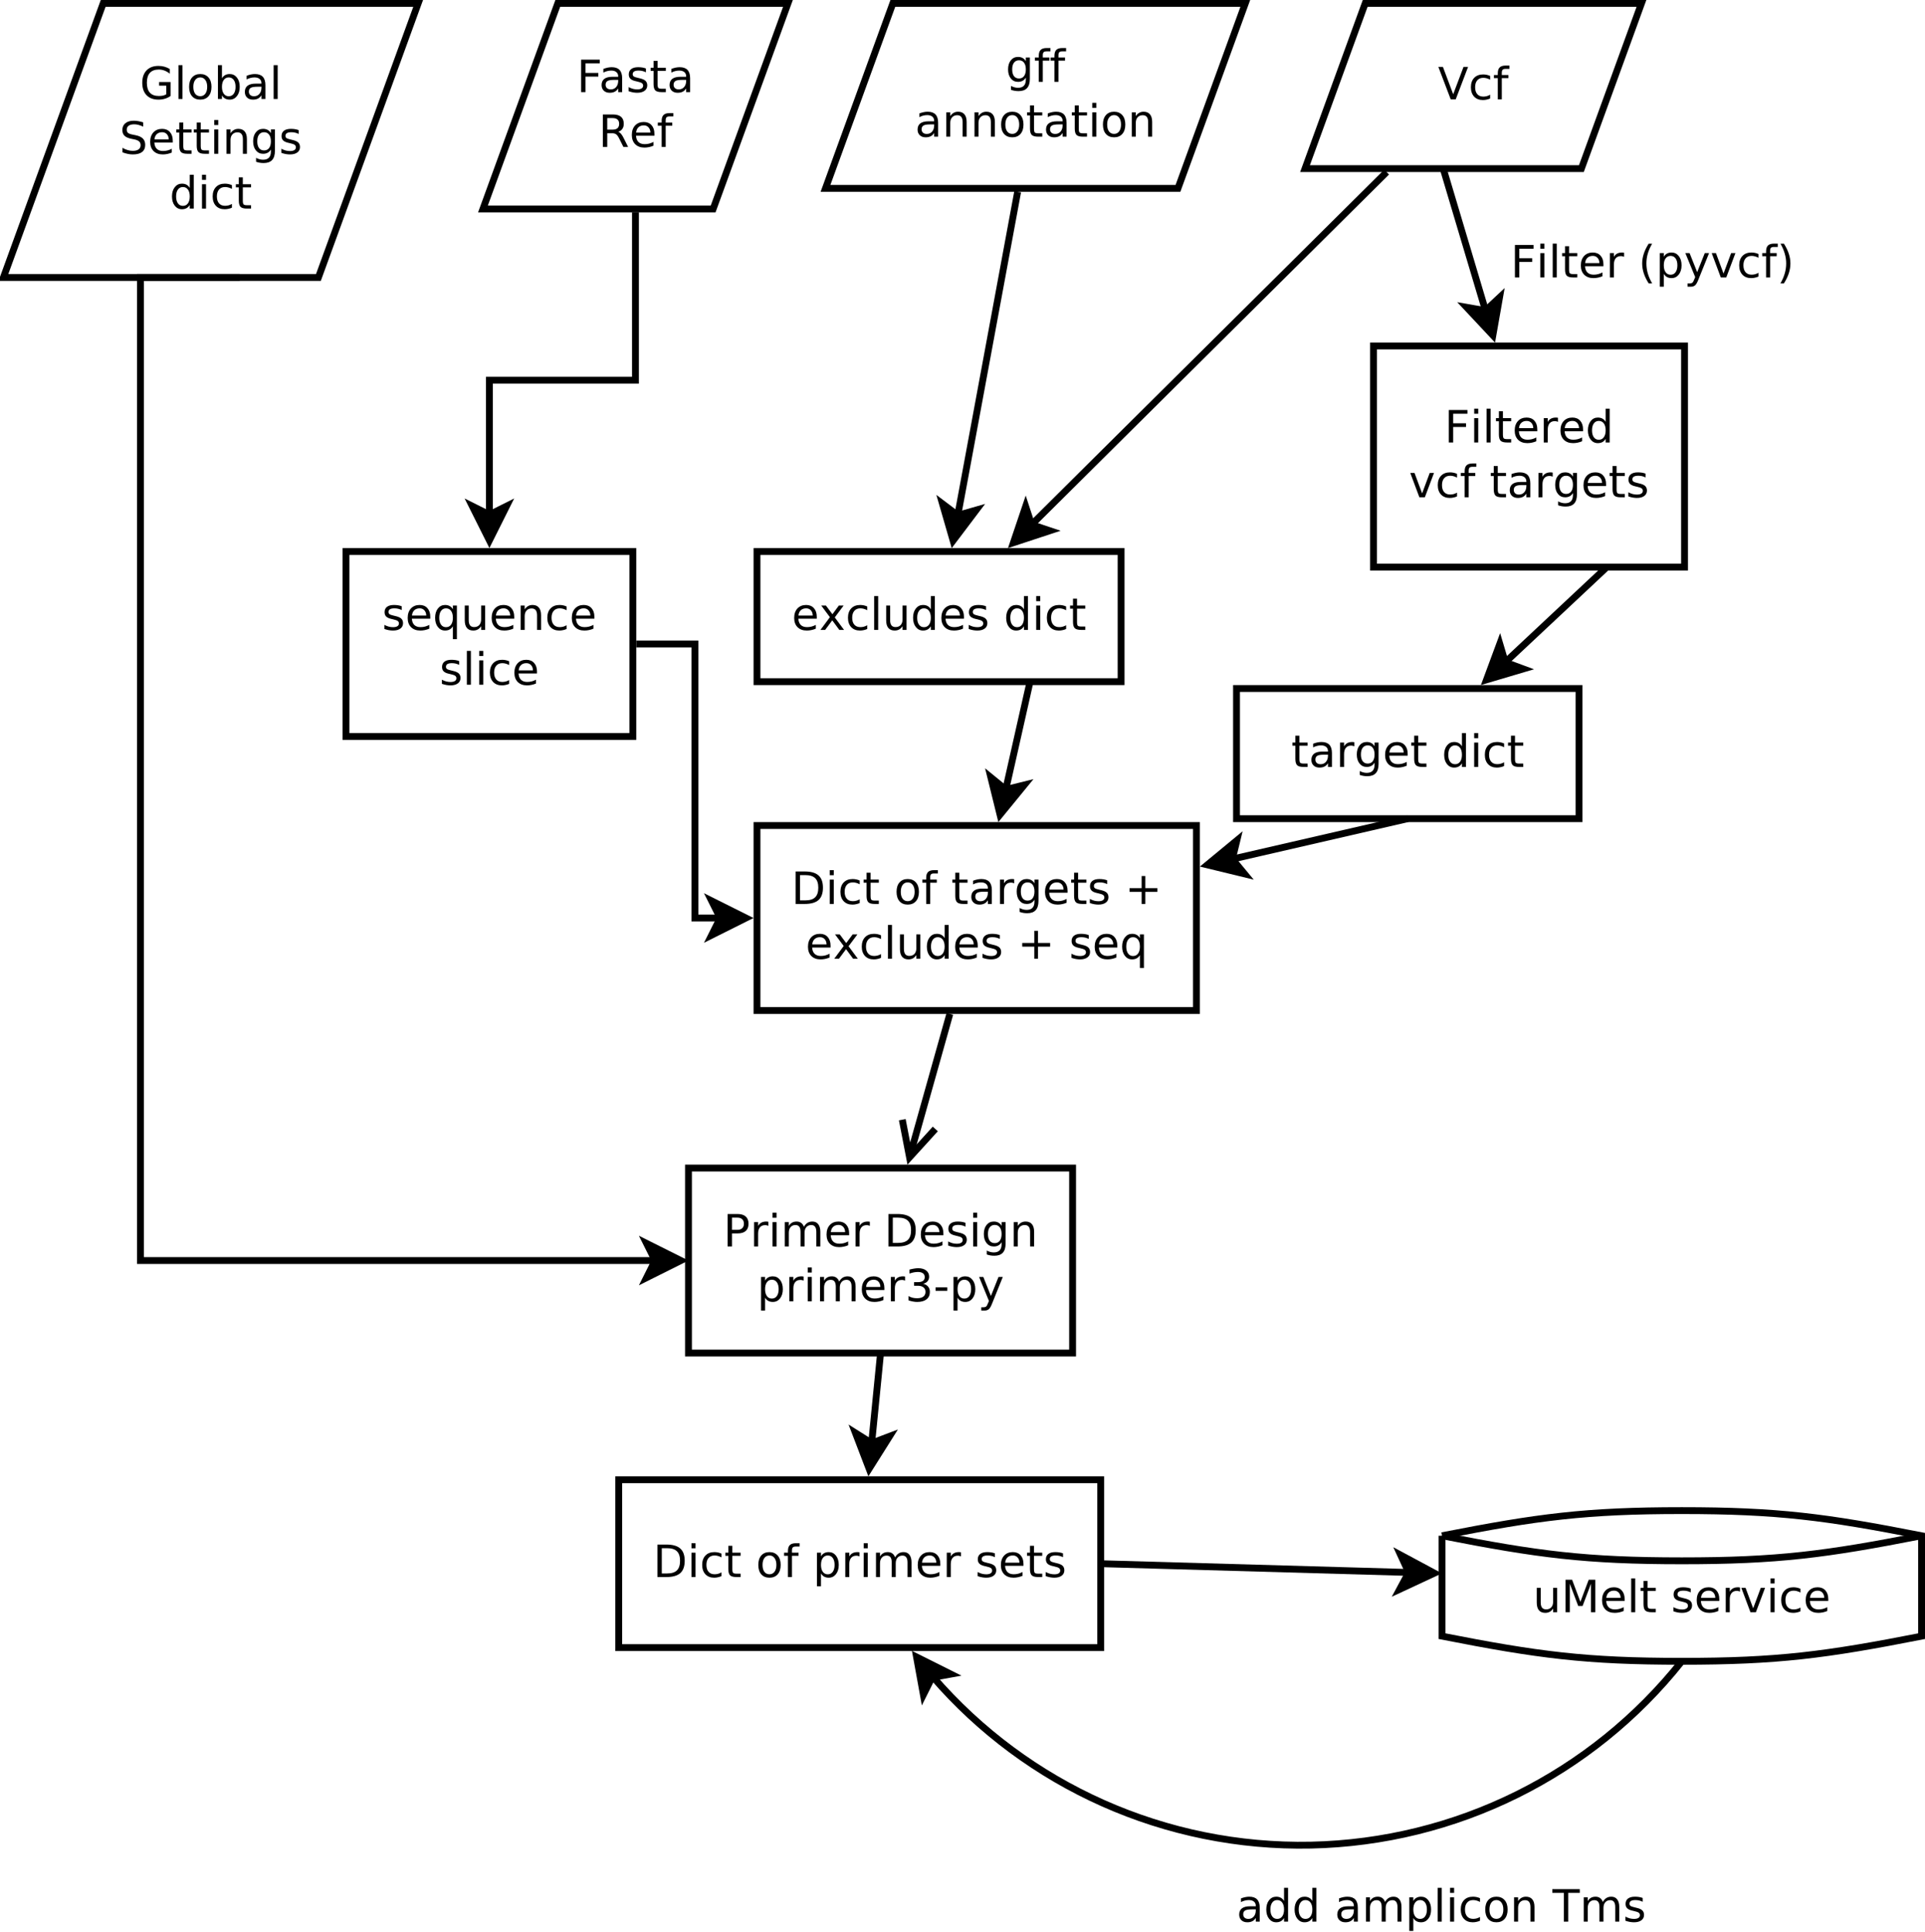 <?xml version="1.0" encoding="UTF-8"?>
<svg xmlns="http://www.w3.org/2000/svg" xmlns:xlink="http://www.w3.org/1999/xlink" width="562pt" height="564pt" viewBox="0 0 562 564" version="1.1">
<defs>
<g>
<symbol overflow="visible" id="glyph0-0">
<path style="stroke:none;" d="M 1.281 -9.484 L 6.719 -9.484 L 6.719 -8.391 L 2.562 -8.391 L 2.562 -5.609 L 6.312 -5.609 L 6.312 -4.531 L 2.562 -4.531 L 2.562 0 L 1.281 0 Z M 1.281 -9.484 "/>
</symbol>
<symbol overflow="visible" id="glyph0-1">
<path style="stroke:none;" d="M 4.453 -3.578 C 3.516 -3.578 2.863 -3.469 2.5 -3.25 C 2.133 -3.031 1.953 -2.66 1.953 -2.141 C 1.953 -1.734 2.086 -1.406 2.359 -1.156 C 2.629 -0.914 3 -0.797 3.469 -0.797 C 4.113 -0.797 4.633 -1.023 5.031 -1.484 C 5.426 -1.941 5.625 -2.551 5.625 -3.312 L 5.625 -3.578 Z M 6.781 -4.062 L 6.781 0 L 5.625 0 L 5.625 -1.078 C 5.352 -0.648 5.02 -0.332 4.625 -0.125 C 4.227 0.082 3.738 0.188 3.156 0.188 C 2.426 0.188 1.848 -0.016 1.422 -0.422 C 0.992 -0.836 0.781 -1.383 0.781 -2.062 C 0.781 -2.863 1.047 -3.469 1.578 -3.875 C 2.117 -4.281 2.922 -4.484 3.984 -4.484 L 5.625 -4.484 L 5.625 -4.609 C 5.625 -5.141 5.445 -5.551 5.094 -5.844 C 4.738 -6.145 4.238 -6.297 3.594 -6.297 C 3.188 -6.297 2.789 -6.242 2.406 -6.141 C 2.02 -6.047 1.648 -5.898 1.297 -5.703 L 1.297 -6.781 C 1.723 -6.945 2.141 -7.07 2.547 -7.156 C 2.953 -7.238 3.344 -7.281 3.719 -7.281 C 4.75 -7.281 5.516 -7.016 6.016 -6.484 C 6.523 -5.953 6.781 -5.145 6.781 -4.062 Z M 6.781 -4.062 "/>
</symbol>
<symbol overflow="visible" id="glyph0-2">
<path style="stroke:none;" d="M 5.75 -6.906 L 5.75 -5.797 C 5.426 -5.961 5.086 -6.086 4.734 -6.172 C 4.379 -6.254 4.008 -6.297 3.625 -6.297 C 3.039 -6.297 2.602 -6.207 2.312 -6.031 C 2.031 -5.852 1.891 -5.586 1.891 -5.234 C 1.891 -4.961 1.988 -4.75 2.188 -4.594 C 2.395 -4.445 2.816 -4.301 3.453 -4.156 L 3.844 -4.062 C 4.676 -3.883 5.266 -3.633 5.609 -3.312 C 5.961 -2.988 6.141 -2.539 6.141 -1.969 C 6.141 -1.301 5.879 -0.773 5.359 -0.391 C 4.836 -0.004 4.117 0.188 3.203 0.188 C 2.816 0.188 2.414 0.148 2 0.078 C 1.594 0.004 1.16 -0.109 0.703 -0.266 L 0.703 -1.469 C 1.141 -1.238 1.566 -1.066 1.984 -0.953 C 2.398 -0.848 2.812 -0.797 3.219 -0.797 C 3.77 -0.797 4.191 -0.891 4.484 -1.078 C 4.785 -1.266 4.938 -1.531 4.938 -1.875 C 4.938 -2.188 4.828 -2.426 4.609 -2.594 C 4.398 -2.77 3.938 -2.938 3.219 -3.094 L 2.812 -3.188 C 2.082 -3.344 1.555 -3.578 1.234 -3.891 C 0.91 -4.203 0.75 -4.633 0.75 -5.188 C 0.75 -5.852 0.984 -6.367 1.453 -6.734 C 1.93 -7.098 2.609 -7.281 3.484 -7.281 C 3.91 -7.281 4.316 -7.25 4.703 -7.188 C 5.086 -7.125 5.438 -7.031 5.75 -6.906 Z M 5.75 -6.906 "/>
</symbol>
<symbol overflow="visible" id="glyph0-3">
<path style="stroke:none;" d="M 2.375 -9.125 L 2.375 -7.109 L 4.781 -7.109 L 4.781 -6.203 L 2.375 -6.203 L 2.375 -2.344 C 2.375 -1.758 2.453 -1.383 2.609 -1.219 C 2.773 -1.062 3.102 -0.984 3.594 -0.984 L 4.781 -0.984 L 4.781 0 L 3.594 0 C 2.688 0 2.062 -0.164 1.719 -0.5 C 1.375 -0.844 1.203 -1.457 1.203 -2.344 L 1.203 -6.203 L 0.344 -6.203 L 0.344 -7.109 L 1.203 -7.109 L 1.203 -9.125 Z M 2.375 -9.125 "/>
</symbol>
<symbol overflow="visible" id="glyph0-4">
<path style="stroke:none;" d="M 5.766 -4.438 C 6.047 -4.344 6.316 -4.145 6.578 -3.844 C 6.836 -3.539 7.098 -3.125 7.359 -2.594 L 8.656 0 L 7.281 0 L 6.062 -2.438 C 5.75 -3.07 5.445 -3.488 5.156 -3.688 C 4.863 -3.895 4.461 -4 3.953 -4 L 2.562 -4 L 2.562 0 L 1.281 0 L 1.281 -9.484 L 4.172 -9.484 C 5.254 -9.484 6.062 -9.254 6.594 -8.797 C 7.125 -8.348 7.391 -7.664 7.391 -6.75 C 7.391 -6.156 7.25 -5.66 6.969 -5.266 C 6.695 -4.867 6.297 -4.594 5.766 -4.438 Z M 2.562 -8.422 L 2.562 -5.062 L 4.172 -5.062 C 4.785 -5.062 5.25 -5.203 5.562 -5.484 C 5.883 -5.773 6.047 -6.195 6.047 -6.75 C 6.047 -7.301 5.883 -7.719 5.562 -8 C 5.25 -8.281 4.785 -8.422 4.172 -8.422 Z M 2.562 -8.422 "/>
</symbol>
<symbol overflow="visible" id="glyph0-5">
<path style="stroke:none;" d="M 7.312 -3.844 L 7.312 -3.281 L 1.938 -3.281 C 1.988 -2.469 2.227 -1.852 2.656 -1.438 C 3.094 -1.02 3.695 -0.812 4.469 -0.812 C 4.914 -0.812 5.348 -0.863 5.766 -0.969 C 6.191 -1.082 6.613 -1.25 7.031 -1.469 L 7.031 -0.359 C 6.613 -0.18 6.18 -0.047 5.734 0.047 C 5.297 0.141 4.852 0.188 4.406 0.188 C 3.27 0.188 2.367 -0.141 1.703 -0.797 C 1.047 -1.461 0.719 -2.359 0.719 -3.484 C 0.719 -4.648 1.031 -5.57 1.656 -6.25 C 2.289 -6.938 3.141 -7.281 4.203 -7.281 C 5.16 -7.281 5.914 -6.973 6.469 -6.359 C 7.031 -5.742 7.312 -4.906 7.312 -3.844 Z M 6.141 -4.188 C 6.129 -4.82 5.945 -5.332 5.594 -5.719 C 5.25 -6.102 4.789 -6.297 4.219 -6.297 C 3.562 -6.297 3.035 -6.109 2.641 -5.734 C 2.254 -5.367 2.031 -4.852 1.969 -4.188 Z M 6.141 -4.188 "/>
</symbol>
<symbol overflow="visible" id="glyph0-6">
<path style="stroke:none;" d="M 4.828 -9.875 L 4.828 -8.906 L 3.703 -8.906 C 3.285 -8.906 2.992 -8.816 2.828 -8.641 C 2.672 -8.473 2.594 -8.172 2.594 -7.734 L 2.594 -7.109 L 4.516 -7.109 L 4.516 -6.203 L 2.594 -6.203 L 2.594 0 L 1.422 0 L 1.422 -6.203 L 0.297 -6.203 L 0.297 -7.109 L 1.422 -7.109 L 1.422 -7.609 C 1.422 -8.398 1.602 -8.973 1.969 -9.328 C 2.332 -9.691 2.914 -9.875 3.719 -9.875 Z M 4.828 -9.875 "/>
</symbol>
<symbol overflow="visible" id="glyph0-7">
<path style="stroke:none;" d="M 3.719 0 L 0.109 -9.484 L 1.438 -9.484 L 4.438 -1.5 L 7.453 -9.484 L 8.781 -9.484 L 5.172 0 Z M 3.719 0 "/>
</symbol>
<symbol overflow="visible" id="glyph0-8">
<path style="stroke:none;" d="M 6.344 -6.844 L 6.344 -5.75 C 6.008 -5.926 5.676 -6.062 5.344 -6.156 C 5.008 -6.25 4.676 -6.297 4.344 -6.297 C 3.582 -6.297 2.992 -6.051 2.578 -5.562 C 2.16 -5.082 1.953 -4.41 1.953 -3.547 C 1.953 -2.68 2.16 -2.008 2.578 -1.531 C 2.992 -1.051 3.582 -0.812 4.344 -0.812 C 4.676 -0.812 5.008 -0.852 5.344 -0.938 C 5.676 -1.031 6.008 -1.172 6.344 -1.359 L 6.344 -0.266 C 6.02 -0.117 5.68 -0.008 5.328 0.062 C 4.984 0.145 4.613 0.188 4.219 0.188 C 3.145 0.188 2.289 -0.145 1.656 -0.812 C 1.031 -1.488 0.719 -2.398 0.719 -3.547 C 0.719 -4.703 1.035 -5.613 1.672 -6.281 C 2.305 -6.945 3.18 -7.281 4.297 -7.281 C 4.648 -7.281 5 -7.242 5.344 -7.172 C 5.688 -7.098 6.02 -6.988 6.344 -6.844 Z M 6.344 -6.844 "/>
</symbol>
<symbol overflow="visible" id="glyph0-9">
<path style="stroke:none;" d="M 1.219 -7.109 L 2.391 -7.109 L 2.391 0 L 1.219 0 Z M 1.219 -9.875 L 2.391 -9.875 L 2.391 -8.391 L 1.219 -8.391 Z M 1.219 -9.875 "/>
</symbol>
<symbol overflow="visible" id="glyph0-10">
<path style="stroke:none;" d="M 1.219 -9.875 L 2.391 -9.875 L 2.391 0 L 1.219 0 Z M 1.219 -9.875 "/>
</symbol>
<symbol overflow="visible" id="glyph0-11">
<path style="stroke:none;" d="M 5.344 -6.016 C 5.207 -6.086 5.062 -6.141 4.906 -6.172 C 4.758 -6.211 4.594 -6.234 4.406 -6.234 C 3.75 -6.234 3.242 -6.02 2.891 -5.594 C 2.535 -5.164 2.359 -4.551 2.359 -3.75 L 2.359 0 L 1.188 0 L 1.188 -7.109 L 2.359 -7.109 L 2.359 -6 C 2.598 -6.438 2.914 -6.758 3.312 -6.969 C 3.707 -7.176 4.188 -7.281 4.75 -7.281 C 4.832 -7.281 4.922 -7.273 5.016 -7.266 C 5.109 -7.254 5.219 -7.238 5.344 -7.219 Z M 5.344 -6.016 "/>
</symbol>
<symbol overflow="visible" id="glyph0-12">
<path style="stroke:none;" d="M 5.906 -6.031 L 5.906 -9.875 L 7.078 -9.875 L 7.078 0 L 5.906 0 L 5.906 -1.062 C 5.656 -0.645 5.344 -0.332 4.969 -0.125 C 4.594 0.082 4.145 0.188 3.625 0.188 C 2.77 0.188 2.07 -0.156 1.531 -0.844 C 0.988 -1.531 0.719 -2.43 0.719 -3.547 C 0.719 -4.66 0.988 -5.562 1.531 -6.25 C 2.07 -6.938 2.77 -7.281 3.625 -7.281 C 4.145 -7.281 4.594 -7.176 4.969 -6.969 C 5.344 -6.77 5.656 -6.457 5.906 -6.031 Z M 1.922 -3.547 C 1.922 -2.691 2.098 -2.02 2.453 -1.531 C 2.805 -1.039 3.289 -0.797 3.906 -0.797 C 4.531 -0.797 5.02 -1.039 5.375 -1.531 C 5.727 -2.02 5.906 -2.691 5.906 -3.547 C 5.906 -4.41 5.727 -5.082 5.375 -5.562 C 5.02 -6.051 4.531 -6.297 3.906 -6.297 C 3.289 -6.297 2.805 -6.051 2.453 -5.562 C 2.098 -5.082 1.922 -4.41 1.922 -3.547 Z M 1.922 -3.547 "/>
</symbol>
<symbol overflow="visible" id="glyph0-13">
<path style="stroke:none;" d="M 0.391 -7.109 L 1.625 -7.109 L 3.844 -1.141 L 6.062 -7.109 L 7.312 -7.109 L 4.641 0 L 3.047 0 Z M 0.391 -7.109 "/>
</symbol>
<symbol overflow="visible" id="glyph0-14">
<path style="stroke:none;" d=""/>
</symbol>
<symbol overflow="visible" id="glyph0-15">
<path style="stroke:none;" d="M 5.906 -3.641 C 5.906 -4.484 5.727 -5.133 5.375 -5.594 C 5.031 -6.062 4.539 -6.297 3.906 -6.297 C 3.281 -6.297 2.789 -6.062 2.438 -5.594 C 2.094 -5.133 1.922 -4.484 1.922 -3.641 C 1.922 -2.797 2.094 -2.141 2.438 -1.672 C 2.789 -1.211 3.281 -0.984 3.906 -0.984 C 4.539 -0.984 5.031 -1.211 5.375 -1.672 C 5.727 -2.141 5.906 -2.797 5.906 -3.641 Z M 7.078 -0.875 C 7.078 0.332 6.805 1.227 6.266 1.812 C 5.723 2.406 4.898 2.703 3.797 2.703 C 3.391 2.703 3.004 2.672 2.641 2.609 C 2.273 2.547 1.922 2.453 1.578 2.328 L 1.578 1.188 C 1.922 1.375 2.258 1.508 2.594 1.594 C 2.926 1.688 3.266 1.734 3.609 1.734 C 4.379 1.734 4.953 1.535 5.328 1.141 C 5.711 0.742 5.906 0.141 5.906 -0.672 L 5.906 -1.25 C 5.664 -0.832 5.352 -0.52 4.969 -0.312 C 4.594 -0.102 4.145 0 3.625 0 C 2.75 0 2.047 -0.332 1.516 -1 C 0.984 -1.664 0.719 -2.547 0.719 -3.641 C 0.719 -4.734 0.984 -5.613 1.516 -6.281 C 2.047 -6.945 2.75 -7.281 3.625 -7.281 C 4.145 -7.281 4.594 -7.176 4.969 -6.969 C 5.352 -6.758 5.664 -6.445 5.906 -6.031 L 5.906 -7.109 L 7.078 -7.109 Z M 7.078 -0.875 "/>
</symbol>
<symbol overflow="visible" id="glyph0-16">
<path style="stroke:none;" d="M 4.031 -9.859 C 3.469 -8.891 3.047 -7.926 2.766 -6.969 C 2.492 -6.02 2.359 -5.055 2.359 -4.078 C 2.359 -3.098 2.492 -2.129 2.766 -1.172 C 3.047 -0.211 3.469 0.75 4.031 1.719 L 3.016 1.719 C 2.379 0.719 1.906 -0.258 1.594 -1.219 C 1.281 -2.176 1.125 -3.129 1.125 -4.078 C 1.125 -5.023 1.281 -5.973 1.594 -6.922 C 1.906 -7.879 2.379 -8.859 3.016 -9.859 Z M 4.031 -9.859 "/>
</symbol>
<symbol overflow="visible" id="glyph0-17">
<path style="stroke:none;" d="M 2.359 -1.062 L 2.359 2.703 L 1.188 2.703 L 1.188 -7.109 L 2.359 -7.109 L 2.359 -6.031 C 2.598 -6.457 2.906 -6.77 3.281 -6.969 C 3.656 -7.176 4.102 -7.281 4.625 -7.281 C 5.488 -7.281 6.191 -6.938 6.734 -6.25 C 7.273 -5.562 7.547 -4.66 7.547 -3.547 C 7.547 -2.43 7.273 -1.531 6.734 -0.844 C 6.191 -0.156 5.488 0.188 4.625 0.188 C 4.102 0.188 3.656 0.082 3.281 -0.125 C 2.906 -0.332 2.598 -0.645 2.359 -1.062 Z M 6.328 -3.547 C 6.328 -4.41 6.148 -5.082 5.797 -5.562 C 5.441 -6.051 4.957 -6.297 4.344 -6.297 C 3.727 -6.297 3.242 -6.051 2.891 -5.562 C 2.535 -5.082 2.359 -4.41 2.359 -3.547 C 2.359 -2.691 2.535 -2.02 2.891 -1.531 C 3.242 -1.039 3.727 -0.797 4.344 -0.797 C 4.957 -0.797 5.441 -1.039 5.797 -1.531 C 6.148 -2.02 6.328 -2.691 6.328 -3.547 Z M 6.328 -3.547 "/>
</symbol>
<symbol overflow="visible" id="glyph0-18">
<path style="stroke:none;" d="M 4.188 0.656 C 3.852 1.508 3.531 2.062 3.219 2.312 C 2.906 2.57 2.488 2.703 1.969 2.703 L 1.031 2.703 L 1.031 1.734 L 1.719 1.734 C 2.039 1.734 2.289 1.656 2.469 1.5 C 2.645 1.344 2.836 0.984 3.047 0.422 L 3.266 -0.109 L 0.391 -7.109 L 1.625 -7.109 L 3.844 -1.547 L 6.062 -7.109 L 7.312 -7.109 Z M 4.188 0.656 "/>
</symbol>
<symbol overflow="visible" id="glyph0-19">
<path style="stroke:none;" d="M 1.047 -9.859 L 2.062 -9.859 C 2.695 -8.859 3.172 -7.879 3.484 -6.922 C 3.797 -5.973 3.953 -5.023 3.953 -4.078 C 3.953 -3.129 3.797 -2.176 3.484 -1.219 C 3.172 -0.258 2.695 0.719 2.062 1.719 L 1.047 1.719 C 1.609 0.75 2.023 -0.211 2.297 -1.172 C 2.578 -2.129 2.719 -3.098 2.719 -4.078 C 2.719 -5.055 2.578 -6.02 2.297 -6.969 C 2.023 -7.926 1.609 -8.891 1.047 -9.859 Z M 1.047 -9.859 "/>
</symbol>
<symbol overflow="visible" id="glyph0-20">
<path style="stroke:none;" d="M 2.562 -8.422 L 2.562 -4.859 L 4.172 -4.859 C 4.766 -4.859 5.223 -5.016 5.547 -5.328 C 5.879 -5.641 6.047 -6.078 6.047 -6.641 C 6.047 -7.211 5.879 -7.648 5.547 -7.953 C 5.223 -8.266 4.766 -8.422 4.172 -8.422 Z M 1.281 -9.484 L 4.172 -9.484 C 5.234 -9.484 6.035 -9.238 6.578 -8.75 C 7.117 -8.27 7.391 -7.566 7.391 -6.641 C 7.391 -5.711 7.117 -5.008 6.578 -4.531 C 6.035 -4.051 5.234 -3.812 4.172 -3.812 L 2.562 -3.812 L 2.562 0 L 1.281 0 Z M 1.281 -9.484 "/>
</symbol>
<symbol overflow="visible" id="glyph0-21">
<path style="stroke:none;" d="M 6.766 -5.75 C 7.055 -6.27 7.406 -6.656 7.812 -6.906 C 8.219 -7.156 8.695 -7.281 9.25 -7.281 C 9.988 -7.281 10.555 -7.02 10.953 -6.5 C 11.359 -5.977 11.562 -5.242 11.562 -4.297 L 11.562 0 L 10.391 0 L 10.391 -4.25 C 10.391 -4.938 10.266 -5.441 10.016 -5.766 C 9.773 -6.098 9.41 -6.266 8.922 -6.266 C 8.316 -6.266 7.836 -6.062 7.484 -5.656 C 7.129 -5.258 6.953 -4.711 6.953 -4.016 L 6.953 0 L 5.781 0 L 5.781 -4.25 C 5.781 -4.938 5.66 -5.441 5.422 -5.766 C 5.18 -6.098 4.805 -6.266 4.297 -6.266 C 3.703 -6.266 3.227 -6.062 2.875 -5.656 C 2.531 -5.25 2.359 -4.703 2.359 -4.016 L 2.359 0 L 1.188 0 L 1.188 -7.109 L 2.359 -7.109 L 2.359 -6 C 2.617 -6.438 2.938 -6.758 3.312 -6.969 C 3.688 -7.176 4.129 -7.281 4.641 -7.281 C 5.16 -7.281 5.598 -7.148 5.953 -6.891 C 6.316 -6.629 6.586 -6.25 6.766 -5.75 Z M 6.766 -5.75 "/>
</symbol>
<symbol overflow="visible" id="glyph0-22">
<path style="stroke:none;" d="M 2.562 -8.422 L 2.562 -1.047 L 4.109 -1.047 C 5.41 -1.047 6.363 -1.344 6.969 -1.938 C 7.582 -2.531 7.891 -3.469 7.891 -4.75 C 7.891 -6.02 7.582 -6.945 6.969 -7.531 C 6.363 -8.125 5.41 -8.422 4.109 -8.422 Z M 1.281 -9.484 L 3.906 -9.484 C 5.75 -9.484 7.098 -9.098 7.953 -8.328 C 8.816 -7.566 9.25 -6.375 9.25 -4.75 C 9.25 -3.113 8.816 -1.91 7.953 -1.141 C 7.086 -0.379 5.738 0 3.906 0 L 1.281 0 Z M 1.281 -9.484 "/>
</symbol>
<symbol overflow="visible" id="glyph0-23">
<path style="stroke:none;" d="M 7.141 -4.297 L 7.141 0 L 5.969 0 L 5.969 -4.25 C 5.969 -4.926 5.836 -5.43 5.578 -5.766 C 5.316 -6.098 4.922 -6.266 4.391 -6.266 C 3.766 -6.266 3.27 -6.062 2.906 -5.656 C 2.539 -5.258 2.359 -4.711 2.359 -4.016 L 2.359 0 L 1.188 0 L 1.188 -7.109 L 2.359 -7.109 L 2.359 -6 C 2.641 -6.426 2.969 -6.742 3.344 -6.953 C 3.719 -7.172 4.156 -7.281 4.656 -7.281 C 5.469 -7.281 6.082 -7.023 6.5 -6.516 C 6.926 -6.016 7.141 -5.273 7.141 -4.297 Z M 7.141 -4.297 "/>
</symbol>
<symbol overflow="visible" id="glyph0-24">
<path style="stroke:none;" d="M 5.281 -5.109 C 5.895 -4.973 6.375 -4.695 6.719 -4.281 C 7.062 -3.875 7.234 -3.363 7.234 -2.75 C 7.234 -1.82 6.91 -1.098 6.266 -0.578 C 5.617 -0.066 4.703 0.188 3.516 0.188 C 3.117 0.188 2.707 0.145 2.281 0.062 C 1.863 -0.008 1.43 -0.125 0.984 -0.281 L 0.984 -1.531 C 1.348 -1.32 1.738 -1.16 2.156 -1.047 C 2.582 -0.941 3.023 -0.891 3.484 -0.891 C 4.285 -0.891 4.895 -1.047 5.312 -1.359 C 5.738 -1.68 5.953 -2.145 5.953 -2.75 C 5.953 -3.312 5.754 -3.75 5.359 -4.062 C 4.973 -4.375 4.43 -4.531 3.734 -4.531 L 2.625 -4.531 L 2.625 -5.594 L 3.781 -5.594 C 4.414 -5.594 4.898 -5.719 5.234 -5.969 C 5.566 -6.219 5.734 -6.582 5.734 -7.062 C 5.734 -7.539 5.562 -7.91 5.219 -8.172 C 4.875 -8.43 4.379 -8.562 3.734 -8.562 C 3.379 -8.562 3 -8.523 2.594 -8.453 C 2.195 -8.379 1.758 -8.258 1.281 -8.094 L 1.281 -9.25 C 1.758 -9.383 2.211 -9.484 2.641 -9.547 C 3.066 -9.617 3.469 -9.656 3.844 -9.656 C 4.82 -9.656 5.594 -9.43 6.156 -8.984 C 6.727 -8.547 7.016 -7.945 7.016 -7.188 C 7.016 -6.664 6.863 -6.223 6.562 -5.859 C 6.258 -5.492 5.832 -5.242 5.281 -5.109 Z M 5.281 -5.109 "/>
</symbol>
<symbol overflow="visible" id="glyph0-25">
<path style="stroke:none;" d="M 0.641 -4.078 L 4.062 -4.078 L 4.062 -3.047 L 0.641 -3.047 Z M 0.641 -4.078 "/>
</symbol>
<symbol overflow="visible" id="glyph0-26">
<path style="stroke:none;" d="M 3.984 -6.297 C 3.359 -6.297 2.863 -6.051 2.5 -5.562 C 2.133 -5.07 1.953 -4.398 1.953 -3.547 C 1.953 -2.691 2.129 -2.02 2.484 -1.531 C 2.848 -1.051 3.348 -0.812 3.984 -0.812 C 4.598 -0.812 5.086 -1.055 5.453 -1.547 C 5.816 -2.035 6 -2.703 6 -3.547 C 6 -4.391 5.816 -5.055 5.453 -5.547 C 5.086 -6.047 4.598 -6.297 3.984 -6.297 Z M 3.984 -7.281 C 4.992 -7.281 5.789 -6.945 6.375 -6.281 C 6.957 -5.625 7.25 -4.711 7.25 -3.547 C 7.25 -2.379 6.957 -1.461 6.375 -0.797 C 5.789 -0.141 4.992 0.188 3.984 0.188 C 2.961 0.188 2.16 -0.141 1.578 -0.797 C 1.004 -1.461 0.719 -2.379 0.719 -3.547 C 0.719 -4.711 1.004 -5.625 1.578 -6.281 C 2.16 -6.945 2.961 -7.281 3.984 -7.281 Z M 3.984 -7.281 "/>
</symbol>
<symbol overflow="visible" id="glyph0-27">
<path style="stroke:none;" d="M 5.984 -8.156 L 5.984 -4.609 L 9.516 -4.609 L 9.516 -3.531 L 5.984 -3.531 L 5.984 0 L 4.906 0 L 4.906 -3.531 L 1.375 -3.531 L 1.375 -4.609 L 4.906 -4.609 L 4.906 -8.156 Z M 5.984 -8.156 "/>
</symbol>
<symbol overflow="visible" id="glyph0-28">
<path style="stroke:none;" d="M 7.141 -7.109 L 4.562 -3.656 L 7.266 0 L 5.891 0 L 3.828 -2.797 L 1.75 0 L 0.375 0 L 3.141 -3.719 L 0.609 -7.109 L 1.984 -7.109 L 3.875 -4.578 L 5.75 -7.109 Z M 7.141 -7.109 "/>
</symbol>
<symbol overflow="visible" id="glyph0-29">
<path style="stroke:none;" d="M 1.109 -2.812 L 1.109 -7.109 L 2.266 -7.109 L 2.266 -2.844 C 2.266 -2.176 2.395 -1.672 2.656 -1.328 C 2.926 -0.992 3.32 -0.828 3.844 -0.828 C 4.477 -0.828 4.977 -1.023 5.344 -1.422 C 5.707 -1.828 5.891 -2.379 5.891 -3.078 L 5.891 -7.109 L 7.062 -7.109 L 7.062 0 L 5.891 0 L 5.891 -1.094 C 5.609 -0.656 5.281 -0.332 4.906 -0.125 C 4.531 0.082 4.094 0.188 3.594 0.188 C 2.781 0.188 2.16 -0.066 1.734 -0.578 C 1.316 -1.086 1.109 -1.832 1.109 -2.812 Z M 1.109 -2.812 "/>
</symbol>
<symbol overflow="visible" id="glyph0-30">
<path style="stroke:none;" d="M 1.922 -3.547 C 1.922 -2.691 2.098 -2.02 2.453 -1.531 C 2.805 -1.039 3.289 -0.797 3.906 -0.797 C 4.531 -0.797 5.02 -1.039 5.375 -1.531 C 5.727 -2.02 5.906 -2.691 5.906 -3.547 C 5.906 -4.41 5.727 -5.082 5.375 -5.562 C 5.02 -6.051 4.531 -6.297 3.906 -6.297 C 3.289 -6.297 2.805 -6.051 2.453 -5.562 C 2.098 -5.082 1.922 -4.41 1.922 -3.547 Z M 5.906 -1.062 C 5.656 -0.645 5.344 -0.332 4.969 -0.125 C 4.594 0.082 4.145 0.188 3.625 0.188 C 2.77 0.188 2.07 -0.156 1.531 -0.844 C 0.988 -1.531 0.719 -2.43 0.719 -3.547 C 0.719 -4.66 0.988 -5.562 1.531 -6.25 C 2.07 -6.938 2.77 -7.281 3.625 -7.281 C 4.145 -7.281 4.594 -7.176 4.969 -6.969 C 5.344 -6.77 5.656 -6.457 5.906 -6.031 L 5.906 -7.109 L 7.078 -7.109 L 7.078 2.703 L 5.906 2.703 Z M 5.906 -1.062 "/>
</symbol>
<symbol overflow="visible" id="glyph0-31">
<path style="stroke:none;" d="M 7.734 -1.359 L 7.734 -3.891 L 5.641 -3.891 L 5.641 -4.953 L 9 -4.953 L 9 -0.875 C 8.508 -0.531 7.961 -0.266 7.359 -0.078 C 6.766 0.098 6.129 0.188 5.453 0.188 C 3.973 0.188 2.816 -0.242 1.984 -1.109 C 1.148 -1.973 0.734 -3.18 0.734 -4.734 C 0.734 -6.273 1.148 -7.477 1.984 -8.344 C 2.816 -9.219 3.973 -9.656 5.453 -9.656 C 6.078 -9.656 6.664 -9.578 7.219 -9.422 C 7.781 -9.266 8.297 -9.039 8.766 -8.75 L 8.766 -7.375 C 8.285 -7.781 7.781 -8.082 7.25 -8.281 C 6.719 -8.488 6.156 -8.594 5.562 -8.594 C 4.406 -8.594 3.535 -8.27 2.953 -7.625 C 2.367 -6.977 2.078 -6.016 2.078 -4.734 C 2.078 -3.453 2.367 -2.488 2.953 -1.844 C 3.535 -1.195 4.406 -0.875 5.562 -0.875 C 6.02 -0.875 6.426 -0.91 6.781 -0.984 C 7.133 -1.066 7.453 -1.191 7.734 -1.359 Z M 7.734 -1.359 "/>
</symbol>
<symbol overflow="visible" id="glyph0-32">
<path style="stroke:none;" d="M 6.328 -3.547 C 6.328 -4.41 6.148 -5.082 5.797 -5.562 C 5.441 -6.051 4.957 -6.297 4.344 -6.297 C 3.727 -6.297 3.242 -6.051 2.891 -5.562 C 2.535 -5.082 2.359 -4.41 2.359 -3.547 C 2.359 -2.691 2.535 -2.02 2.891 -1.531 C 3.242 -1.039 3.727 -0.797 4.344 -0.797 C 4.957 -0.797 5.441 -1.039 5.797 -1.531 C 6.148 -2.02 6.328 -2.691 6.328 -3.547 Z M 2.359 -6.031 C 2.598 -6.457 2.906 -6.77 3.281 -6.969 C 3.656 -7.176 4.102 -7.281 4.625 -7.281 C 5.488 -7.281 6.191 -6.938 6.734 -6.25 C 7.273 -5.562 7.547 -4.66 7.547 -3.547 C 7.547 -2.43 7.273 -1.531 6.734 -0.844 C 6.191 -0.156 5.488 0.188 4.625 0.188 C 4.102 0.188 3.656 0.082 3.281 -0.125 C 2.906 -0.332 2.598 -0.645 2.359 -1.062 L 2.359 0 L 1.188 0 L 1.188 -9.875 L 2.359 -9.875 Z M 2.359 -6.031 "/>
</symbol>
<symbol overflow="visible" id="glyph0-33">
<path style="stroke:none;" d="M 6.953 -9.172 L 6.953 -7.922 C 6.473 -8.148 6.016 -8.32 5.578 -8.438 C 5.148 -8.551 4.734 -8.609 4.328 -8.609 C 3.629 -8.609 3.086 -8.473 2.703 -8.203 C 2.328 -7.93 2.141 -7.547 2.141 -7.047 C 2.141 -6.629 2.266 -6.312 2.516 -6.094 C 2.773 -5.883 3.254 -5.711 3.953 -5.578 L 4.734 -5.422 C 5.68 -5.234 6.383 -4.91 6.844 -4.453 C 7.301 -3.992 7.531 -3.379 7.531 -2.609 C 7.531 -1.691 7.223 -0.992 6.609 -0.516 C 5.992 -0.047 5.086 0.188 3.891 0.188 C 3.441 0.188 2.961 0.133 2.453 0.031 C 1.953 -0.07 1.43 -0.223 0.891 -0.422 L 0.891 -1.734 C 1.41 -1.441 1.922 -1.223 2.422 -1.078 C 2.922 -0.93 3.41 -0.859 3.891 -0.859 C 4.629 -0.859 5.195 -1 5.594 -1.281 C 5.988 -1.57 6.188 -1.984 6.188 -2.516 C 6.188 -2.984 6.039 -3.348 5.75 -3.609 C 5.469 -3.867 5.004 -4.066 4.359 -4.203 L 3.578 -4.359 C 2.617 -4.547 1.926 -4.844 1.5 -5.25 C 1.07 -5.656 0.859 -6.219 0.859 -6.938 C 0.859 -7.781 1.148 -8.441 1.734 -8.922 C 2.328 -9.41 3.145 -9.656 4.188 -9.656 C 4.625 -9.656 5.07 -9.613 5.531 -9.531 C 6 -9.445 6.473 -9.328 6.953 -9.172 Z M 6.953 -9.172 "/>
</symbol>
<symbol overflow="visible" id="glyph0-34">
<path style="stroke:none;" d="M 1.281 -9.484 L 3.188 -9.484 L 5.609 -3.031 L 8.031 -9.484 L 9.953 -9.484 L 9.953 0 L 8.703 0 L 8.703 -8.328 L 6.25 -1.828 L 4.969 -1.828 L 2.516 -8.328 L 2.516 0 L 1.281 0 Z M 1.281 -9.484 "/>
</symbol>
<symbol overflow="visible" id="glyph0-35">
<path style="stroke:none;" d="M -0.031 -9.484 L 7.984 -9.484 L 7.984 -8.391 L 4.609 -8.391 L 4.609 0 L 3.328 0 L 3.328 -8.391 L -0.031 -8.391 Z M -0.031 -9.484 "/>
</symbol>
</g>
</defs>
<g id="surface207911">
<rect x="0" y="0" width="562" height="564" style="fill:rgb(100%,100%,100%);fill-opacity:1;stroke:none;"/>
<path style="fill-rule:evenodd;fill:rgb(100%,100%,100%);fill-opacity:1;stroke-width:0.1;stroke-linecap:butt;stroke-linejoin:miter;stroke:rgb(0%,0%,0%);stroke-opacity:1;stroke-miterlimit:10;" d="M -6.908 -2 L -3.548 -2 L -4.64 1 L -8 1 Z M -6.908 -2 " transform="matrix(20,0,0,20,301,41)"/>
<g style="fill:rgb(0%,0%,0%);fill-opacity:1;">
  <use xlink:href="#glyph0-0" x="168.371" y="26.898"/>
  <use xlink:href="#glyph0-1" x="174.855" y="26.898"/>
  <use xlink:href="#glyph0-2" x="182.824" y="26.898"/>
  <use xlink:href="#glyph0-3" x="189.602" y="26.898"/>
  <use xlink:href="#glyph0-1" x="194.699" y="26.898"/>
</g>
<g style="fill:rgb(0%,0%,0%);fill-opacity:1;">
  <use xlink:href="#glyph0-4" x="174.719" y="42.898"/>
  <use xlink:href="#glyph0-5" x="183.742" y="42.898"/>
  <use xlink:href="#glyph0-6" x="191.75" y="42.898"/>
</g>
<path style="fill-rule:evenodd;fill:rgb(100%,100%,100%);fill-opacity:1;stroke-width:0.1;stroke-linecap:butt;stroke-linejoin:miter;stroke:rgb(0%,0%,0%);stroke-opacity:1;stroke-miterlimit:10;" d="M 4.878 -2 L 8.911 -2 L 8.034 0.411 L 4 0.411 Z M 4.878 -2 " transform="matrix(20,0,0,20,301,41)"/>
<g style="fill:rgb(0%,0%,0%);fill-opacity:1;">
  <use xlink:href="#glyph0-7" x="419.82" y="29.016"/>
  <use xlink:href="#glyph0-8" x="428.707" y="29.016"/>
  <use xlink:href="#glyph0-6" x="435.855" y="29.016"/>
</g>
<path style="fill-rule:evenodd;fill:rgb(100%,100%,100%);fill-opacity:1;stroke-width:0.1;stroke-linecap:butt;stroke-linejoin:miter;stroke:rgb(0%,0%,0%);stroke-opacity:1;stroke-miterlimit:10;" d="M 5 3 L 9.54 3 L 9.54 6.228 L 5 6.228 Z M 5 3 " transform="matrix(20,0,0,20,301,41)"/>
<g style="fill:rgb(0%,0%,0%);fill-opacity:1;">
  <use xlink:href="#glyph0-0" x="421.691" y="129.18"/>
  <use xlink:href="#glyph0-9" x="429.172" y="129.18"/>
  <use xlink:href="#glyph0-10" x="432.785" y="129.18"/>
  <use xlink:href="#glyph0-3" x="436.398" y="129.18"/>
  <use xlink:href="#glyph0-5" x="441.496" y="129.18"/>
  <use xlink:href="#glyph0-11" x="449.504" y="129.18"/>
  <use xlink:href="#glyph0-5" x="454.855" y="129.18"/>
  <use xlink:href="#glyph0-12" x="462.863" y="129.18"/>
</g>
<g style="fill:rgb(0%,0%,0%);fill-opacity:1;">
  <use xlink:href="#glyph0-13" x="411.34" y="145.18"/>
  <use xlink:href="#glyph0-8" x="419.035" y="145.18"/>
  <use xlink:href="#glyph0-6" x="426.184" y="145.18"/>
  <use xlink:href="#glyph0-14" x="430.754" y="145.18"/>
  <use xlink:href="#glyph0-3" x="434.895" y="145.18"/>
  <use xlink:href="#glyph0-1" x="439.992" y="145.18"/>
  <use xlink:href="#glyph0-11" x="447.961" y="145.18"/>
  <use xlink:href="#glyph0-15" x="453.312" y="145.18"/>
  <use xlink:href="#glyph0-5" x="461.574" y="145.18"/>
  <use xlink:href="#glyph0-3" x="469.582" y="145.18"/>
  <use xlink:href="#glyph0-2" x="474.68" y="145.18"/>
</g>
<path style="fill:none;stroke-width:0.1;stroke-linecap:butt;stroke-linejoin:miter;stroke:rgb(0%,0%,0%);stroke-opacity:1;stroke-miterlimit:10;" d="M 6.017 0.411 L 6.635 2.484 " transform="matrix(20,0,0,20,301,41)"/>
<path style="fill-rule:evenodd;fill:rgb(0%,0%,0%);fill-opacity:1;stroke-width:0.1;stroke-linecap:butt;stroke-linejoin:miter;stroke:rgb(0%,0%,0%);stroke-opacity:1;stroke-miterlimit:10;" d="M 6.742 2.844 L 6.36 2.436 L 6.635 2.484 L 6.839 2.293 Z M 6.742 2.844 " transform="matrix(20,0,0,20,301,41)"/>
<g style="fill:rgb(0%,0%,0%);fill-opacity:1;">
  <use xlink:href="#glyph0-0" x="441" y="81"/>
  <use xlink:href="#glyph0-9" x="448.48" y="81"/>
  <use xlink:href="#glyph0-10" x="452.094" y="81"/>
  <use xlink:href="#glyph0-3" x="455.707" y="81"/>
  <use xlink:href="#glyph0-5" x="460.805" y="81"/>
  <use xlink:href="#glyph0-11" x="468.812" y="81"/>
  <use xlink:href="#glyph0-14" x="474.164" y="81"/>
  <use xlink:href="#glyph0-16" x="478.305" y="81"/>
  <use xlink:href="#glyph0-17" x="483.383" y="81"/>
  <use xlink:href="#glyph0-18" x="491.645" y="81"/>
  <use xlink:href="#glyph0-13" x="499.34" y="81"/>
  <use xlink:href="#glyph0-8" x="507.035" y="81"/>
  <use xlink:href="#glyph0-6" x="514.184" y="81"/>
  <use xlink:href="#glyph0-19" x="518.754" y="81"/>
</g>
<path style="fill-rule:evenodd;fill:rgb(100%,100%,100%);fill-opacity:1;stroke-width:0.1;stroke-linecap:butt;stroke-linejoin:miter;stroke:rgb(0%,0%,0%);stroke-opacity:1;stroke-miterlimit:10;" d="M -5 15 L 0.607 15 L 0.607 17.7 L -5 17.7 Z M -5 15 " transform="matrix(20,0,0,20,301,41)"/>
<g style="fill:rgb(0%,0%,0%);fill-opacity:1;">
  <use xlink:href="#glyph0-20" x="211.137" y="363.898"/>
  <use xlink:href="#glyph0-11" x="218.969" y="363.898"/>
  <use xlink:href="#glyph0-9" x="224.32" y="363.898"/>
  <use xlink:href="#glyph0-21" x="227.934" y="363.898"/>
  <use xlink:href="#glyph0-5" x="240.59" y="363.898"/>
  <use xlink:href="#glyph0-11" x="248.598" y="363.898"/>
  <use xlink:href="#glyph0-14" x="253.949" y="363.898"/>
  <use xlink:href="#glyph0-22" x="258.09" y="363.898"/>
  <use xlink:href="#glyph0-5" x="268.109" y="363.898"/>
  <use xlink:href="#glyph0-2" x="276.117" y="363.898"/>
  <use xlink:href="#glyph0-9" x="282.895" y="363.898"/>
  <use xlink:href="#glyph0-15" x="286.508" y="363.898"/>
  <use xlink:href="#glyph0-23" x="294.77" y="363.898"/>
</g>
<g style="fill:rgb(0%,0%,0%);fill-opacity:1;">
  <use xlink:href="#glyph0-17" x="221" y="379.898"/>
  <use xlink:href="#glyph0-11" x="229.262" y="379.898"/>
  <use xlink:href="#glyph0-9" x="234.613" y="379.898"/>
  <use xlink:href="#glyph0-21" x="238.227" y="379.898"/>
  <use xlink:href="#glyph0-5" x="250.883" y="379.898"/>
  <use xlink:href="#glyph0-11" x="258.891" y="379.898"/>
  <use xlink:href="#glyph0-24" x="264.242" y="379.898"/>
  <use xlink:href="#glyph0-25" x="272.504" y="379.898"/>
  <use xlink:href="#glyph0-17" x="277.191" y="379.898"/>
  <use xlink:href="#glyph0-18" x="285.453" y="379.898"/>
</g>
<path style="fill-rule:evenodd;fill:rgb(100%,100%,100%);fill-opacity:1;stroke-width:0.1;stroke-linecap:butt;stroke-linejoin:miter;stroke:rgb(0%,0%,0%);stroke-opacity:1;stroke-miterlimit:10;" d="M -4 10 L 2.415 10 L 2.415 12.7 L -4 12.7 Z M -4 10 " transform="matrix(20,0,0,20,301,41)"/>
<g style="fill:rgb(0%,0%,0%);fill-opacity:1;">
  <use xlink:href="#glyph0-22" x="231.008" y="263.898"/>
  <use xlink:href="#glyph0-9" x="241.027" y="263.898"/>
  <use xlink:href="#glyph0-8" x="244.641" y="263.898"/>
  <use xlink:href="#glyph0-3" x="251.789" y="263.898"/>
  <use xlink:href="#glyph0-14" x="256.887" y="263.898"/>
  <use xlink:href="#glyph0-26" x="261.027" y="263.898"/>
  <use xlink:href="#glyph0-6" x="268.977" y="263.898"/>
  <use xlink:href="#glyph0-14" x="273.547" y="263.898"/>
  <use xlink:href="#glyph0-3" x="277.688" y="263.898"/>
  <use xlink:href="#glyph0-1" x="282.785" y="263.898"/>
  <use xlink:href="#glyph0-11" x="290.754" y="263.898"/>
  <use xlink:href="#glyph0-15" x="296.105" y="263.898"/>
  <use xlink:href="#glyph0-5" x="304.367" y="263.898"/>
  <use xlink:href="#glyph0-3" x="312.375" y="263.898"/>
  <use xlink:href="#glyph0-2" x="317.473" y="263.898"/>
  <use xlink:href="#glyph0-14" x="324.25" y="263.898"/>
  <use xlink:href="#glyph0-27" x="328.391" y="263.898"/>
</g>
<g style="fill:rgb(0%,0%,0%);fill-opacity:1;">
  <use xlink:href="#glyph0-5" x="235.168" y="279.898"/>
  <use xlink:href="#glyph0-28" x="243.176" y="279.898"/>
  <use xlink:href="#glyph0-8" x="250.871" y="279.898"/>
  <use xlink:href="#glyph0-10" x="258.02" y="279.898"/>
  <use xlink:href="#glyph0-29" x="261.633" y="279.898"/>
  <use xlink:href="#glyph0-12" x="269.875" y="279.898"/>
  <use xlink:href="#glyph0-5" x="278.137" y="279.898"/>
  <use xlink:href="#glyph0-2" x="286.145" y="279.898"/>
  <use xlink:href="#glyph0-14" x="292.922" y="279.898"/>
  <use xlink:href="#glyph0-27" x="297.062" y="279.898"/>
  <use xlink:href="#glyph0-14" x="307.961" y="279.898"/>
  <use xlink:href="#glyph0-2" x="312.102" y="279.898"/>
  <use xlink:href="#glyph0-5" x="318.879" y="279.898"/>
  <use xlink:href="#glyph0-30" x="326.887" y="279.898"/>
</g>
<path style="fill-rule:evenodd;fill:rgb(100%,100%,100%);fill-opacity:1;stroke-width:0.1;stroke-linecap:butt;stroke-linejoin:miter;stroke:rgb(0%,0%,0%);stroke-opacity:1;stroke-miterlimit:10;" d="M -13.544 -2 L -8.946 -2 L -10.402 2 L -15 2 Z M -13.544 -2 " transform="matrix(20,0,0,20,301,41)"/>
<g style="fill:rgb(0%,0%,0%);fill-opacity:1;">
  <use xlink:href="#glyph0-31" x="40.801" y="28.898"/>
  <use xlink:href="#glyph0-10" x="50.879" y="28.898"/>
  <use xlink:href="#glyph0-26" x="54.492" y="28.898"/>
  <use xlink:href="#glyph0-32" x="62.441" y="28.898"/>
  <use xlink:href="#glyph0-1" x="70.703" y="28.898"/>
  <use xlink:href="#glyph0-10" x="78.672" y="28.898"/>
</g>
<g style="fill:rgb(0%,0%,0%);fill-opacity:1;">
  <use xlink:href="#glyph0-33" x="34.863" y="44.898"/>
  <use xlink:href="#glyph0-5" x="43.125" y="44.898"/>
  <use xlink:href="#glyph0-3" x="51.133" y="44.898"/>
  <use xlink:href="#glyph0-3" x="56.23" y="44.898"/>
  <use xlink:href="#glyph0-9" x="61.328" y="44.898"/>
  <use xlink:href="#glyph0-23" x="64.941" y="44.898"/>
  <use xlink:href="#glyph0-15" x="73.184" y="44.898"/>
  <use xlink:href="#glyph0-2" x="81.445" y="44.898"/>
</g>
<g style="fill:rgb(0%,0%,0%);fill-opacity:1;">
  <use xlink:href="#glyph0-12" x="49.492" y="60.898"/>
  <use xlink:href="#glyph0-9" x="57.754" y="60.898"/>
  <use xlink:href="#glyph0-8" x="61.367" y="60.898"/>
  <use xlink:href="#glyph0-3" x="68.516" y="60.898"/>
</g>
<path style="fill:none;stroke-width:0.1;stroke-linecap:butt;stroke-linejoin:miter;stroke:rgb(0%,0%,0%);stroke-opacity:1;stroke-miterlimit:10;" d="M -1.743 14.735 L -1.185 12.75 " transform="matrix(20,0,0,20,301,41)"/>
<path style="fill:none;stroke-width:0.1;stroke-linecap:butt;stroke-linejoin:miter;stroke:rgb(0%,0%,0%);stroke-opacity:1;stroke-miterlimit:10;" d="M -1.879 14.294 L -1.773 14.843 L -1.397 14.429 " transform="matrix(20,0,0,20,301,41)"/>
<path style="fill:none;stroke-width:0.1;stroke-linecap:butt;stroke-linejoin:miter;stroke:rgb(0%,0%,0%);stroke-opacity:1;stroke-miterlimit:10;" d="M -11.551 2 L -13 2 L -13 16.35 L -5.487 16.35 " transform="matrix(20,0,0,20,301,41)"/>
<path style="fill-rule:evenodd;fill:rgb(0%,0%,0%);fill-opacity:1;stroke-width:0.1;stroke-linecap:butt;stroke-linejoin:miter;stroke:rgb(0%,0%,0%);stroke-opacity:1;stroke-miterlimit:10;" d="M -5.112 16.35 L -5.612 16.6 L -5.487 16.35 L -5.612 16.1 Z M -5.112 16.35 " transform="matrix(20,0,0,20,301,41)"/>
<path style="fill-rule:evenodd;fill:rgb(100%,100%,100%);fill-opacity:1;stroke-width:0.1;stroke-linecap:butt;stroke-linejoin:miter;stroke:rgb(0%,0%,0%);stroke-opacity:1;stroke-miterlimit:10;" d="M -6.018 19.55 L 1.017 19.55 L 1.017 22 L -6.018 22 Z M -6.018 19.55 " transform="matrix(20,0,0,20,301,41)"/>
<g style="fill:rgb(0%,0%,0%);fill-opacity:1;">
  <use xlink:href="#glyph0-22" x="190.648" y="460.398"/>
  <use xlink:href="#glyph0-9" x="200.668" y="460.398"/>
  <use xlink:href="#glyph0-8" x="204.281" y="460.398"/>
  <use xlink:href="#glyph0-3" x="211.43" y="460.398"/>
  <use xlink:href="#glyph0-14" x="216.527" y="460.398"/>
  <use xlink:href="#glyph0-26" x="220.668" y="460.398"/>
  <use xlink:href="#glyph0-6" x="228.617" y="460.398"/>
  <use xlink:href="#glyph0-14" x="233.188" y="460.398"/>
  <use xlink:href="#glyph0-17" x="237.328" y="460.398"/>
  <use xlink:href="#glyph0-11" x="245.59" y="460.398"/>
  <use xlink:href="#glyph0-9" x="250.941" y="460.398"/>
  <use xlink:href="#glyph0-21" x="254.555" y="460.398"/>
  <use xlink:href="#glyph0-5" x="267.211" y="460.398"/>
  <use xlink:href="#glyph0-11" x="275.219" y="460.398"/>
  <use xlink:href="#glyph0-14" x="280.57" y="460.398"/>
  <use xlink:href="#glyph0-2" x="284.711" y="460.398"/>
  <use xlink:href="#glyph0-5" x="291.488" y="460.398"/>
  <use xlink:href="#glyph0-3" x="299.496" y="460.398"/>
  <use xlink:href="#glyph0-2" x="304.594" y="460.398"/>
</g>
<path style="fill:none;stroke-width:0.1;stroke-linecap:butt;stroke-linejoin:miter;stroke:rgb(0%,0%,0%);stroke-opacity:1;stroke-miterlimit:10;" d="M -2.196 17.7 L -2.326 19.015 " transform="matrix(20,0,0,20,301,41)"/>
<path style="fill-rule:evenodd;fill:rgb(0%,0%,0%);fill-opacity:1;stroke-width:0.1;stroke-linecap:butt;stroke-linejoin:miter;stroke:rgb(0%,0%,0%);stroke-opacity:1;stroke-miterlimit:10;" d="M -2.363 19.389 L -2.563 18.866 L -2.326 19.015 L -2.065 18.916 Z M -2.363 19.389 " transform="matrix(20,0,0,20,301,41)"/>
<path style="fill-rule:evenodd;fill:rgb(100%,100%,100%);fill-opacity:1;stroke-width:0.1;stroke-linecap:butt;stroke-linejoin:miter;stroke:rgb(0%,0%,0%);stroke-opacity:1;stroke-miterlimit:10;" d="M 6 20.367 C 7.4 20.092 8.1 20 9.5 20 C 10.9 20 11.6 20.092 13 20.367 L 13 21.833 C 11.6 22.108 10.9 22.2 9.5 22.2 C 8.1 22.2 7.4 22.108 6 21.833 L 6 20.367 " transform="matrix(20,0,0,20,301,41)"/>
<path style="fill:none;stroke-width:0.1;stroke-linecap:butt;stroke-linejoin:miter;stroke:rgb(0%,0%,0%);stroke-opacity:1;stroke-miterlimit:10;" d="M 6 20.367 C 7.4 20.642 8.1 20.733 9.5 20.733 C 10.9 20.733 11.6 20.642 13 20.367 " transform="matrix(20,0,0,20,301,41)"/>
<g style="fill:rgb(0%,0%,0%);fill-opacity:1;">
  <use xlink:href="#glyph0-29" x="447.543" y="470.668"/>
  <use xlink:href="#glyph0-34" x="455.785" y="470.668"/>
  <use xlink:href="#glyph0-5" x="466.996" y="470.668"/>
  <use xlink:href="#glyph0-10" x="475.004" y="470.668"/>
  <use xlink:href="#glyph0-3" x="478.617" y="470.668"/>
  <use xlink:href="#glyph0-14" x="483.715" y="470.668"/>
  <use xlink:href="#glyph0-2" x="487.855" y="470.668"/>
  <use xlink:href="#glyph0-5" x="494.633" y="470.668"/>
  <use xlink:href="#glyph0-11" x="502.641" y="470.668"/>
  <use xlink:href="#glyph0-13" x="507.992" y="470.668"/>
  <use xlink:href="#glyph0-9" x="515.688" y="470.668"/>
  <use xlink:href="#glyph0-8" x="519.301" y="470.668"/>
  <use xlink:href="#glyph0-5" x="526.449" y="470.668"/>
</g>
<path style="fill:none;stroke-width:0.1;stroke-linecap:butt;stroke-linejoin:miter;stroke:rgb(0%,0%,0%);stroke-opacity:1;stroke-miterlimit:10;" d="M 1.018 20.775 L 5.513 20.903 " transform="matrix(20,0,0,20,301,41)"/>
<path style="fill-rule:evenodd;fill:rgb(0%,0%,0%);fill-opacity:1;stroke-width:0.1;stroke-linecap:butt;stroke-linejoin:miter;stroke:rgb(0%,0%,0%);stroke-opacity:1;stroke-miterlimit:10;" d="M 5.888 20.913 L 5.381 21.149 L 5.513 20.903 L 5.396 20.649 Z M 5.888 20.913 " transform="matrix(20,0,0,20,301,41)"/>
<path style="fill:none;stroke-width:0.1;stroke-linecap:butt;stroke-linejoin:miter;stroke:rgb(0%,0%,0%);stroke-opacity:1;stroke-miterlimit:10;" d="M -1.433 22.426 L -1.433 22.426 C -0.051 24.026 1.972 24.927 4.086 24.883 C 6.2 24.839 8.185 23.856 9.5 22.2 " transform="matrix(20,0,0,20,301,41)"/>
<path style="fill-rule:evenodd;fill:rgb(0%,0%,0%);fill-opacity:1;stroke-width:0.1;stroke-linecap:butt;stroke-linejoin:miter;stroke:rgb(0%,0%,0%);stroke-opacity:1;stroke-miterlimit:10;" d="M -1.671 22.137 L -1.171 22.387 L -1.446 22.437 L -1.571 22.687 Z M -1.671 22.137 " transform="matrix(20,0,0,20,301,41)"/>
<g style="fill:rgb(0%,0%,0%);fill-opacity:1;">
  <use xlink:href="#glyph0-1" x="361" y="561"/>
  <use xlink:href="#glyph0-12" x="368.969" y="561"/>
  <use xlink:href="#glyph0-12" x="377.23" y="561"/>
  <use xlink:href="#glyph0-14" x="385.492" y="561"/>
  <use xlink:href="#glyph0-1" x="389.633" y="561"/>
  <use xlink:href="#glyph0-21" x="397.602" y="561"/>
  <use xlink:href="#glyph0-17" x="410.258" y="561"/>
  <use xlink:href="#glyph0-10" x="418.52" y="561"/>
  <use xlink:href="#glyph0-9" x="422.133" y="561"/>
  <use xlink:href="#glyph0-8" x="425.746" y="561"/>
  <use xlink:href="#glyph0-26" x="432.895" y="561"/>
  <use xlink:href="#glyph0-23" x="440.844" y="561"/>
  <use xlink:href="#glyph0-14" x="449.086" y="561"/>
  <use xlink:href="#glyph0-35" x="453.227" y="561"/>
  <use xlink:href="#glyph0-21" x="461.176" y="561"/>
  <use xlink:href="#glyph0-2" x="473.832" y="561"/>
</g>
<path style="fill-rule:evenodd;fill:rgb(100%,100%,100%);fill-opacity:1;stroke-width:0.1;stroke-linecap:butt;stroke-linejoin:miter;stroke:rgb(0%,0%,0%);stroke-opacity:1;stroke-miterlimit:10;" d="M 3 8 L 8 8 L 8 9.9 L 3 9.9 Z M 3 8 " transform="matrix(20,0,0,20,301,41)"/>
<g style="fill:rgb(0%,0%,0%);fill-opacity:1;">
  <use xlink:href="#glyph0-3" x="376.977" y="223.898"/>
  <use xlink:href="#glyph0-1" x="382.074" y="223.898"/>
  <use xlink:href="#glyph0-11" x="390.043" y="223.898"/>
  <use xlink:href="#glyph0-15" x="395.395" y="223.898"/>
  <use xlink:href="#glyph0-5" x="403.656" y="223.898"/>
  <use xlink:href="#glyph0-3" x="411.664" y="223.898"/>
  <use xlink:href="#glyph0-14" x="416.762" y="223.898"/>
  <use xlink:href="#glyph0-12" x="420.902" y="223.898"/>
  <use xlink:href="#glyph0-9" x="429.164" y="223.898"/>
  <use xlink:href="#glyph0-8" x="432.777" y="223.898"/>
  <use xlink:href="#glyph0-3" x="439.926" y="223.898"/>
</g>
<path style="fill:none;stroke-width:0.1;stroke-linecap:butt;stroke-linejoin:miter;stroke:rgb(0%,0%,0%);stroke-opacity:1;stroke-miterlimit:10;" d="M 8.405 6.228 L 6.923 7.617 " transform="matrix(20,0,0,20,301,41)"/>
<path style="fill-rule:evenodd;fill:rgb(0%,0%,0%);fill-opacity:1;stroke-width:0.1;stroke-linecap:butt;stroke-linejoin:miter;stroke:rgb(0%,0%,0%);stroke-opacity:1;stroke-miterlimit:10;" d="M 6.649 7.873 L 6.843 7.349 L 6.923 7.617 L 7.185 7.714 Z M 6.649 7.873 " transform="matrix(20,0,0,20,301,41)"/>
<path style="fill:none;stroke-width:0.1;stroke-linecap:butt;stroke-linejoin:miter;stroke:rgb(0%,0%,0%);stroke-opacity:1;stroke-miterlimit:10;" d="M 5.5 9.9 L 2.939 10.49 " transform="matrix(20,0,0,20,301,41)"/>
<path style="fill-rule:evenodd;fill:rgb(0%,0%,0%);fill-opacity:1;stroke-width:0.1;stroke-linecap:butt;stroke-linejoin:miter;stroke:rgb(0%,0%,0%);stroke-opacity:1;stroke-miterlimit:10;" d="M 2.574 10.574 L 3.005 10.218 L 2.939 10.49 L 3.117 10.706 Z M 2.574 10.574 " transform="matrix(20,0,0,20,301,41)"/>
<path style="fill-rule:evenodd;fill:rgb(100%,100%,100%);fill-opacity:1;stroke-width:0.1;stroke-linecap:butt;stroke-linejoin:miter;stroke:rgb(0%,0%,0%);stroke-opacity:1;stroke-miterlimit:10;" d="M -4 6 L 1.315 6 L 1.315 7.9 L -4 7.9 Z M -4 6 " transform="matrix(20,0,0,20,301,41)"/>
<g style="fill:rgb(0%,0%,0%);fill-opacity:1;">
  <use xlink:href="#glyph0-5" x="231.141" y="183.898"/>
  <use xlink:href="#glyph0-28" x="239.148" y="183.898"/>
  <use xlink:href="#glyph0-8" x="246.844" y="183.898"/>
  <use xlink:href="#glyph0-10" x="253.992" y="183.898"/>
  <use xlink:href="#glyph0-29" x="257.605" y="183.898"/>
  <use xlink:href="#glyph0-12" x="265.848" y="183.898"/>
  <use xlink:href="#glyph0-5" x="274.109" y="183.898"/>
  <use xlink:href="#glyph0-2" x="282.117" y="183.898"/>
  <use xlink:href="#glyph0-14" x="288.895" y="183.898"/>
  <use xlink:href="#glyph0-12" x="293.035" y="183.898"/>
  <use xlink:href="#glyph0-9" x="301.297" y="183.898"/>
  <use xlink:href="#glyph0-8" x="304.91" y="183.898"/>
  <use xlink:href="#glyph0-3" x="312.059" y="183.898"/>
</g>
<path style="fill-rule:evenodd;fill:rgb(100%,100%,100%);fill-opacity:1;stroke-width:0.1;stroke-linecap:butt;stroke-linejoin:miter;stroke:rgb(0%,0%,0%);stroke-opacity:1;stroke-miterlimit:10;" d="M -10 6 L -5.812 6 L -5.812 8.7 L -10 8.7 Z M -10 6 " transform="matrix(20,0,0,20,301,41)"/>
<g style="fill:rgb(0%,0%,0%);fill-opacity:1;">
  <use xlink:href="#glyph0-2" x="111.527" y="183.898"/>
  <use xlink:href="#glyph0-5" x="118.305" y="183.898"/>
  <use xlink:href="#glyph0-30" x="126.312" y="183.898"/>
  <use xlink:href="#glyph0-29" x="134.574" y="183.898"/>
  <use xlink:href="#glyph0-5" x="142.816" y="183.898"/>
  <use xlink:href="#glyph0-23" x="150.824" y="183.898"/>
  <use xlink:href="#glyph0-8" x="159.066" y="183.898"/>
  <use xlink:href="#glyph0-5" x="166.215" y="183.898"/>
</g>
<g style="fill:rgb(0%,0%,0%);fill-opacity:1;">
  <use xlink:href="#glyph0-2" x="128.305" y="199.898"/>
  <use xlink:href="#glyph0-10" x="135.082" y="199.898"/>
  <use xlink:href="#glyph0-9" x="138.695" y="199.898"/>
  <use xlink:href="#glyph0-8" x="142.309" y="199.898"/>
  <use xlink:href="#glyph0-5" x="149.457" y="199.898"/>
</g>
<path style="fill:none;stroke-width:0.1;stroke-linecap:butt;stroke-linejoin:miter;stroke:rgb(0%,0%,0%);stroke-opacity:1;stroke-miterlimit:10;" d="M -5.762 7.35 L -4.906 7.35 L -4.906 11.35 L -4.537 11.35 " transform="matrix(20,0,0,20,301,41)"/>
<path style="fill-rule:evenodd;fill:rgb(0%,0%,0%);fill-opacity:1;stroke-width:0.1;stroke-linecap:butt;stroke-linejoin:miter;stroke:rgb(0%,0%,0%);stroke-opacity:1;stroke-miterlimit:10;" d="M -4.162 11.35 L -4.662 11.6 L -4.537 11.35 L -4.662 11.1 Z M -4.162 11.35 " transform="matrix(20,0,0,20,301,41)"/>
<path style="fill:none;stroke-width:0.1;stroke-linecap:butt;stroke-linejoin:miter;stroke:rgb(0%,0%,0%);stroke-opacity:1;stroke-miterlimit:10;" d="M -0.014 7.9 L -0.369 9.475 " transform="matrix(20,0,0,20,301,41)"/>
<path style="fill-rule:evenodd;fill:rgb(0%,0%,0%);fill-opacity:1;stroke-width:0.1;stroke-linecap:butt;stroke-linejoin:miter;stroke:rgb(0%,0%,0%);stroke-opacity:1;stroke-miterlimit:10;" d="M -0.452 9.841 L -0.586 9.298 L -0.369 9.475 L -0.098 9.408 Z M -0.452 9.841 " transform="matrix(20,0,0,20,301,41)"/>
<path style="fill:none;stroke-width:0.1;stroke-linecap:butt;stroke-linejoin:miter;stroke:rgb(0%,0%,0%);stroke-opacity:1;stroke-miterlimit:10;" d="M -5.774 1.05 L -5.774 3.5 L -7.906 3.5 L -7.906 5.463 " transform="matrix(20,0,0,20,301,41)"/>
<path style="fill-rule:evenodd;fill:rgb(0%,0%,0%);fill-opacity:1;stroke-width:0.1;stroke-linecap:butt;stroke-linejoin:miter;stroke:rgb(0%,0%,0%);stroke-opacity:1;stroke-miterlimit:10;" d="M -7.906 5.838 L -8.156 5.338 L -7.906 5.463 L -7.656 5.338 Z M -7.906 5.838 " transform="matrix(20,0,0,20,301,41)"/>
<path style="fill-rule:evenodd;fill:rgb(100%,100%,100%);fill-opacity:1;stroke-width:0.1;stroke-linecap:butt;stroke-linejoin:miter;stroke:rgb(0%,0%,0%);stroke-opacity:1;stroke-miterlimit:10;" d="M -2.017 -2 L 3.128 -2 L 2.145 0.7 L -3 0.7 Z M -2.017 -2 " transform="matrix(20,0,0,20,301,41)"/>
<g style="fill:rgb(0%,0%,0%);fill-opacity:1;">
  <use xlink:href="#glyph0-15" x="293.586" y="23.898"/>
  <use xlink:href="#glyph0-6" x="301.848" y="23.898"/>
  <use xlink:href="#glyph0-6" x="306.418" y="23.898"/>
</g>
<g style="fill:rgb(0%,0%,0%);fill-opacity:1;">
  <use xlink:href="#glyph0-1" x="267.102" y="39.898"/>
  <use xlink:href="#glyph0-23" x="275.07" y="39.898"/>
  <use xlink:href="#glyph0-23" x="283.312" y="39.898"/>
  <use xlink:href="#glyph0-26" x="291.555" y="39.898"/>
  <use xlink:href="#glyph0-3" x="299.504" y="39.898"/>
  <use xlink:href="#glyph0-1" x="304.602" y="39.898"/>
  <use xlink:href="#glyph0-3" x="312.57" y="39.898"/>
  <use xlink:href="#glyph0-9" x="317.668" y="39.898"/>
  <use xlink:href="#glyph0-26" x="321.281" y="39.898"/>
  <use xlink:href="#glyph0-23" x="329.23" y="39.898"/>
</g>
<path style="fill:none;stroke-width:0.1;stroke-linecap:butt;stroke-linejoin:miter;stroke:rgb(0%,0%,0%);stroke-opacity:1;stroke-miterlimit:10;" d="M -0.195 0.75 L -1.069 5.472 " transform="matrix(20,0,0,20,301,41)"/>
<path style="fill-rule:evenodd;fill:rgb(0%,0%,0%);fill-opacity:1;stroke-width:0.1;stroke-linecap:butt;stroke-linejoin:miter;stroke:rgb(0%,0%,0%);stroke-opacity:1;stroke-miterlimit:10;" d="M -1.137 5.841 L -1.292 5.304 L -1.069 5.472 L -0.8 5.395 Z M -1.137 5.841 " transform="matrix(20,0,0,20,301,41)"/>
<path style="fill:none;stroke-width:0.1;stroke-linecap:butt;stroke-linejoin:miter;stroke:rgb(0%,0%,0%);stroke-opacity:1;stroke-miterlimit:10;" d="M 5.191 0.462 L 0.009 5.608 " transform="matrix(20,0,0,20,301,41)"/>
<path style="fill-rule:evenodd;fill:rgb(0%,0%,0%);fill-opacity:1;stroke-width:0.1;stroke-linecap:butt;stroke-linejoin:miter;stroke:rgb(0%,0%,0%);stroke-opacity:1;stroke-miterlimit:10;" d="M -0.257 5.872 L -0.078 5.342 L 0.009 5.608 L 0.274 5.697 Z M -0.257 5.872 " transform="matrix(20,0,0,20,301,41)"/>
</g>
</svg>
